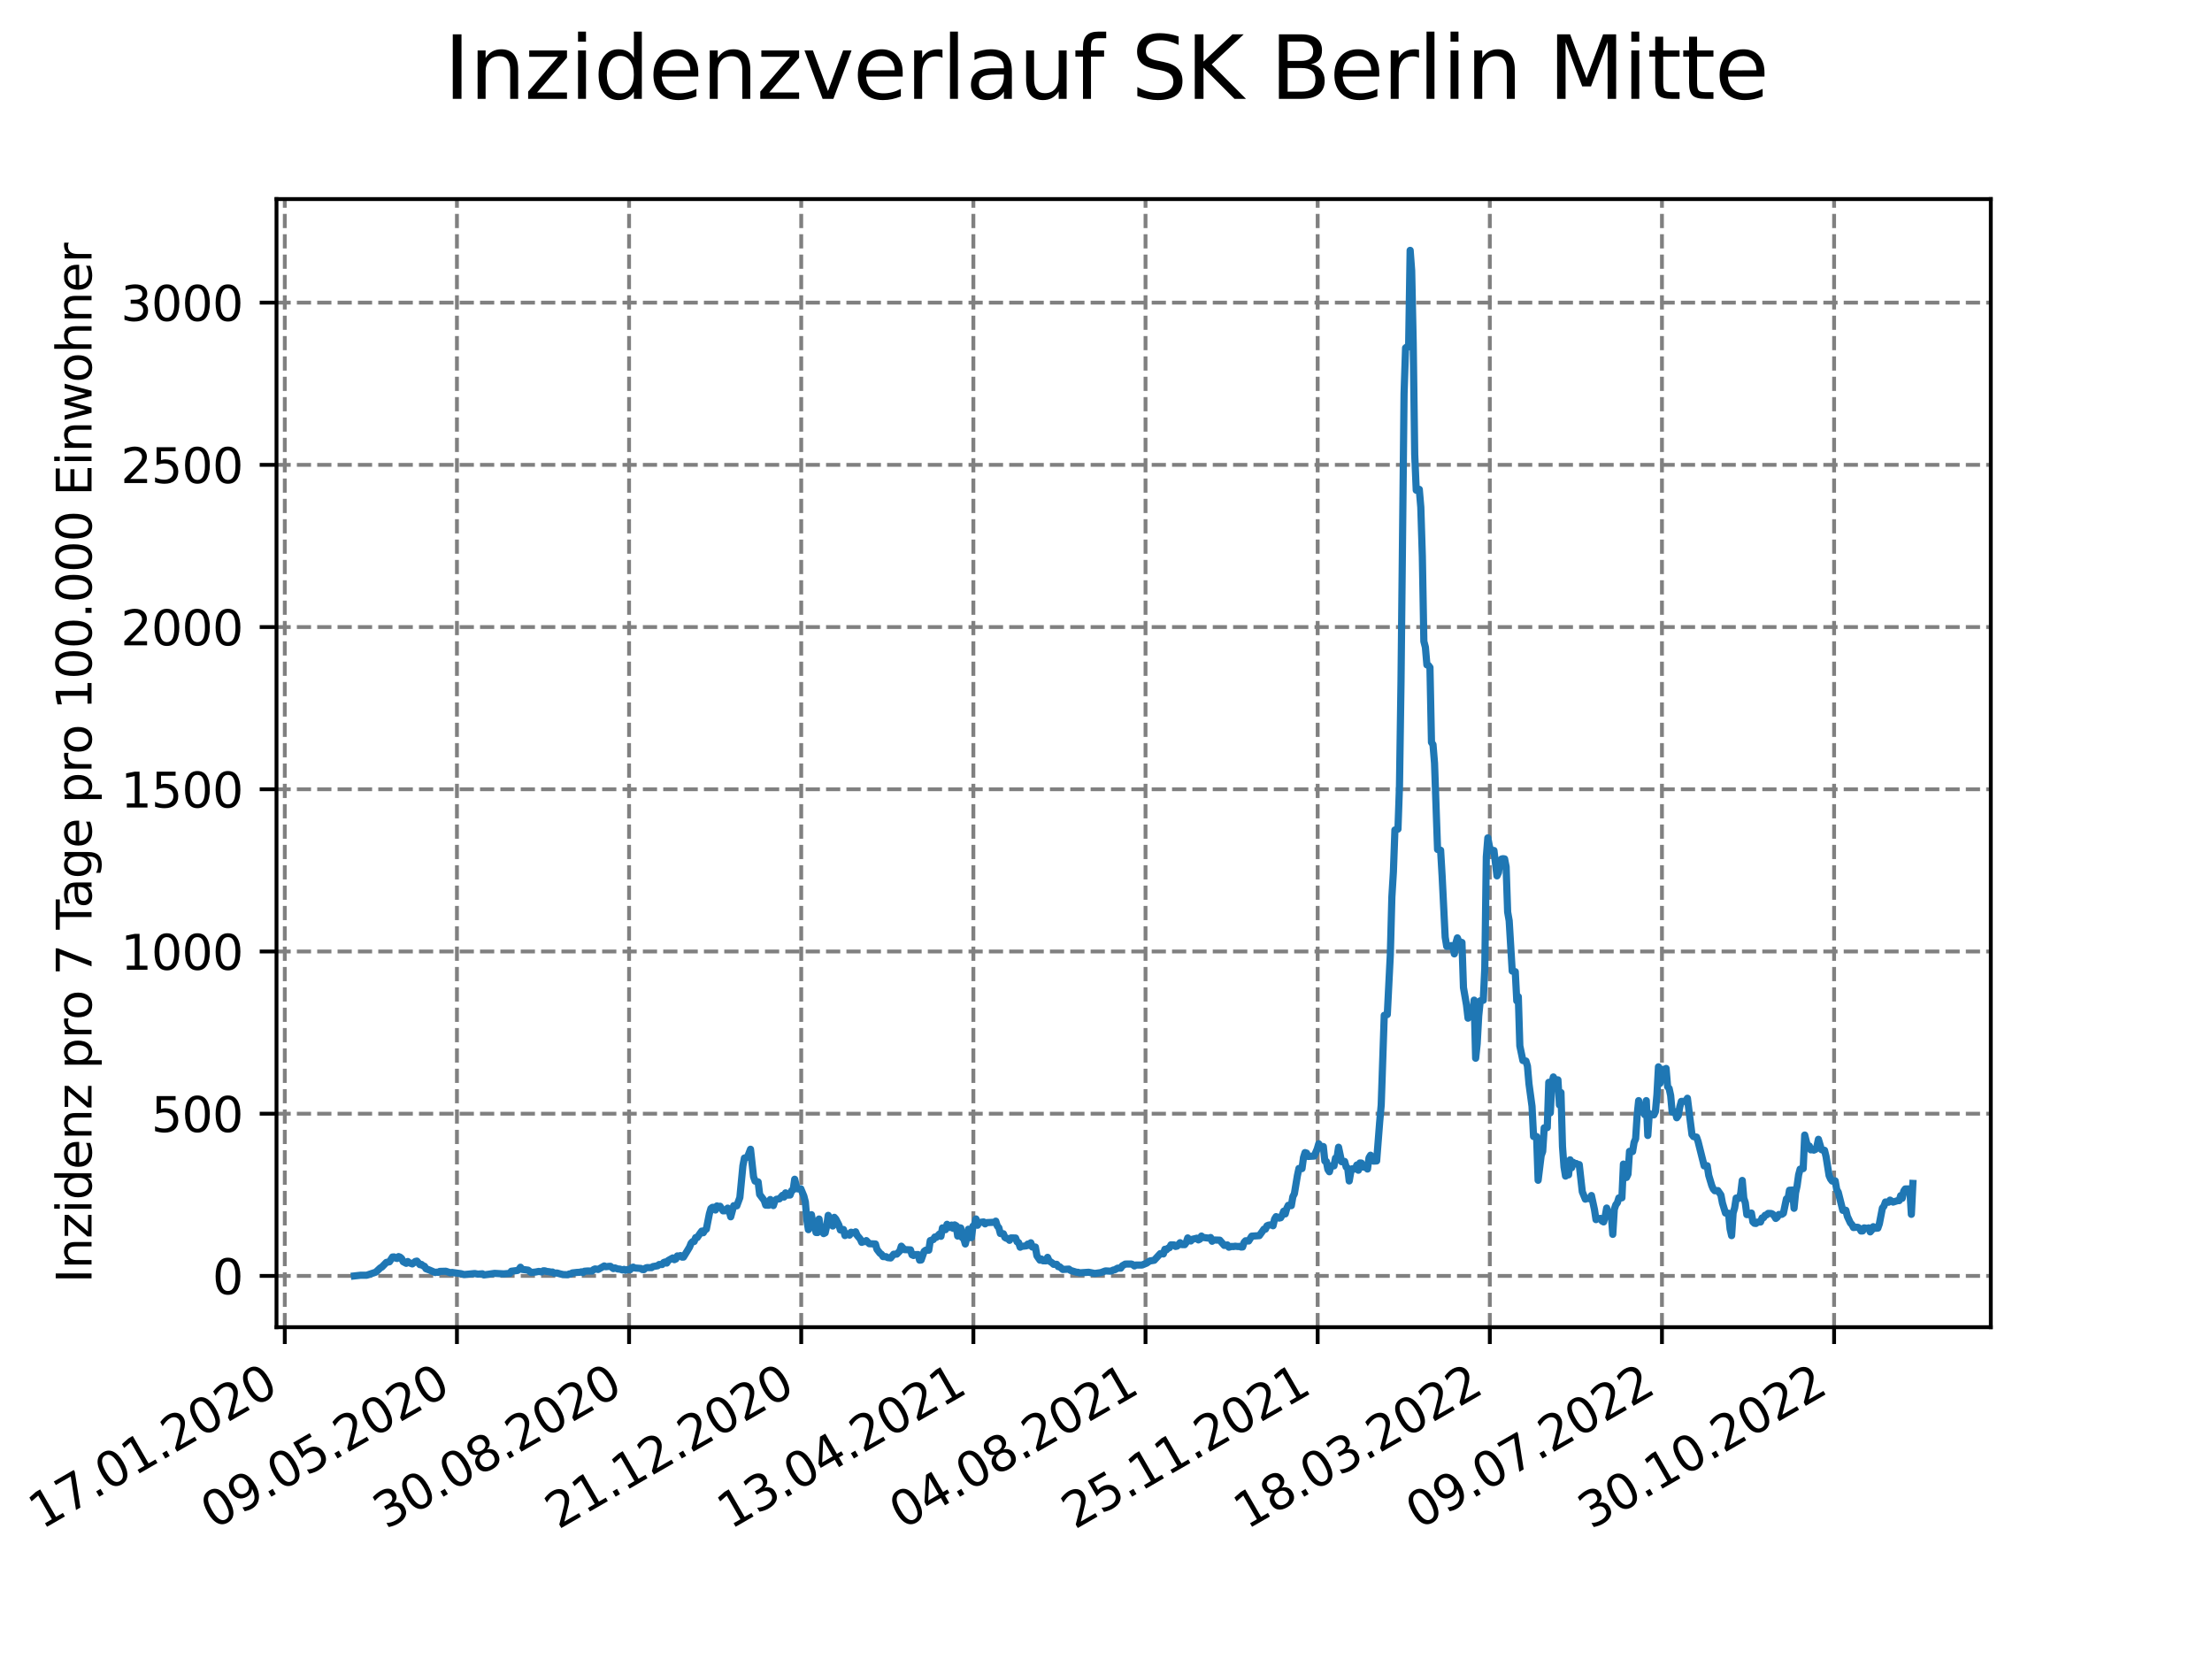 <?xml version="1.0" encoding="utf-8" standalone="no"?>
<!DOCTYPE svg PUBLIC "-//W3C//DTD SVG 1.1//EN"
  "http://www.w3.org/Graphics/SVG/1.1/DTD/svg11.dtd">
<svg xmlns:xlink="http://www.w3.org/1999/xlink" width="460.8pt" height="345.6pt" viewBox="0 0 460.8 345.6" xmlns="http://www.w3.org/2000/svg" version="1.1">
 <defs>
  <style type="text/css">*{stroke-linejoin: round; stroke-linecap: butt}</style>
 </defs>
 <g id="figure_1">
  <g id="patch_1">
   <path d="M 0 345.6 
L 460.8 345.6 
L 460.8 0 
L 0 0 
z
" style="fill: #ffffff"/>
  </g>
  <g id="axes_1">
   <g id="patch_2">
    <path d="M 57.6 276.48 
L 414.72 276.48 
L 414.72 41.472 
L 57.6 41.472 
z
" style="fill: #ffffff"/>
   </g>
   <g id="matplotlib.axis_1">
    <g id="xtick_1">
     <g id="line2d_1">
      <path d="M 59.327 276.48 
L 59.327 41.472 
" clip-path="url(#p2b980e1fa1)" style="fill: none; stroke-dasharray: 2.96,1.28; stroke-dashoffset: 0; stroke: #808080; stroke-width: 0.8"/>
     </g>
     <g id="line2d_2">
      <defs>
       <path id="m63052423ce" d="M 0 0 
L 0 3.5 
" style="stroke: #000000; stroke-width: 0.8"/>
      </defs>
      <g>
       <use xlink:href="#m63052423ce" x="59.327" y="276.48" style="stroke: #000000; stroke-width: 0.8"/>
      </g>
     </g>
     <g id="text_1">
      <!-- 17.01.2020 -->
      <g transform="translate(8.702 318.689) rotate(-30) scale(0.1 -0.1)">
       <defs>
        <path id="DejaVuSans-31" d="M 794 531 
L 1825 531 
L 1825 4091 
L 703 3866 
L 703 4441 
L 1819 4666 
L 2450 4666 
L 2450 531 
L 3481 531 
L 3481 0 
L 794 0 
L 794 531 
z
" transform="scale(0.016)"/>
        <path id="DejaVuSans-37" d="M 525 4666 
L 3525 4666 
L 3525 4397 
L 1831 0 
L 1172 0 
L 2766 4134 
L 525 4134 
L 525 4666 
z
" transform="scale(0.016)"/>
        <path id="DejaVuSans-2e" d="M 684 794 
L 1344 794 
L 1344 0 
L 684 0 
L 684 794 
z
" transform="scale(0.016)"/>
        <path id="DejaVuSans-30" d="M 2034 4250 
Q 1547 4250 1301 3770 
Q 1056 3291 1056 2328 
Q 1056 1369 1301 889 
Q 1547 409 2034 409 
Q 2525 409 2770 889 
Q 3016 1369 3016 2328 
Q 3016 3291 2770 3770 
Q 2525 4250 2034 4250 
z
M 2034 4750 
Q 2819 4750 3233 4129 
Q 3647 3509 3647 2328 
Q 3647 1150 3233 529 
Q 2819 -91 2034 -91 
Q 1250 -91 836 529 
Q 422 1150 422 2328 
Q 422 3509 836 4129 
Q 1250 4750 2034 4750 
z
" transform="scale(0.016)"/>
        <path id="DejaVuSans-32" d="M 1228 531 
L 3431 531 
L 3431 0 
L 469 0 
L 469 531 
Q 828 903 1448 1529 
Q 2069 2156 2228 2338 
Q 2531 2678 2651 2914 
Q 2772 3150 2772 3378 
Q 2772 3750 2511 3984 
Q 2250 4219 1831 4219 
Q 1534 4219 1204 4116 
Q 875 4013 500 3803 
L 500 4441 
Q 881 4594 1212 4672 
Q 1544 4750 1819 4750 
Q 2544 4750 2975 4387 
Q 3406 4025 3406 3419 
Q 3406 3131 3298 2873 
Q 3191 2616 2906 2266 
Q 2828 2175 2409 1742 
Q 1991 1309 1228 531 
z
" transform="scale(0.016)"/>
       </defs>
       <use xlink:href="#DejaVuSans-31"/>
       <use xlink:href="#DejaVuSans-37" x="63.623"/>
       <use xlink:href="#DejaVuSans-2e" x="127.246"/>
       <use xlink:href="#DejaVuSans-30" x="159.033"/>
       <use xlink:href="#DejaVuSans-31" x="222.656"/>
       <use xlink:href="#DejaVuSans-2e" x="286.279"/>
       <use xlink:href="#DejaVuSans-32" x="318.066"/>
       <use xlink:href="#DejaVuSans-30" x="381.689"/>
       <use xlink:href="#DejaVuSans-32" x="445.312"/>
       <use xlink:href="#DejaVuSans-30" x="508.936"/>
      </g>
     </g>
    </g>
    <g id="xtick_2">
     <g id="line2d_3">
      <path d="M 95.188 276.48 
L 95.188 41.472 
" clip-path="url(#p2b980e1fa1)" style="fill: none; stroke-dasharray: 2.96,1.28; stroke-dashoffset: 0; stroke: #808080; stroke-width: 0.8"/>
     </g>
     <g id="line2d_4">
      <g>
       <use xlink:href="#m63052423ce" x="95.188" y="276.48" style="stroke: #000000; stroke-width: 0.8"/>
      </g>
     </g>
     <g id="text_2">
      <!-- 09.05.2020 -->
      <g transform="translate(44.563 318.689) rotate(-30) scale(0.1 -0.1)">
       <defs>
        <path id="DejaVuSans-39" d="M 703 97 
L 703 672 
Q 941 559 1184 500 
Q 1428 441 1663 441 
Q 2288 441 2617 861 
Q 2947 1281 2994 2138 
Q 2813 1869 2534 1725 
Q 2256 1581 1919 1581 
Q 1219 1581 811 2004 
Q 403 2428 403 3163 
Q 403 3881 828 4315 
Q 1253 4750 1959 4750 
Q 2769 4750 3195 4129 
Q 3622 3509 3622 2328 
Q 3622 1225 3098 567 
Q 2575 -91 1691 -91 
Q 1453 -91 1209 -44 
Q 966 3 703 97 
z
M 1959 2075 
Q 2384 2075 2632 2365 
Q 2881 2656 2881 3163 
Q 2881 3666 2632 3958 
Q 2384 4250 1959 4250 
Q 1534 4250 1286 3958 
Q 1038 3666 1038 3163 
Q 1038 2656 1286 2365 
Q 1534 2075 1959 2075 
z
" transform="scale(0.016)"/>
        <path id="DejaVuSans-35" d="M 691 4666 
L 3169 4666 
L 3169 4134 
L 1269 4134 
L 1269 2991 
Q 1406 3038 1543 3061 
Q 1681 3084 1819 3084 
Q 2600 3084 3056 2656 
Q 3513 2228 3513 1497 
Q 3513 744 3044 326 
Q 2575 -91 1722 -91 
Q 1428 -91 1123 -41 
Q 819 9 494 109 
L 494 744 
Q 775 591 1075 516 
Q 1375 441 1709 441 
Q 2250 441 2565 725 
Q 2881 1009 2881 1497 
Q 2881 1984 2565 2268 
Q 2250 2553 1709 2553 
Q 1456 2553 1204 2497 
Q 953 2441 691 2322 
L 691 4666 
z
" transform="scale(0.016)"/>
       </defs>
       <use xlink:href="#DejaVuSans-30"/>
       <use xlink:href="#DejaVuSans-39" x="63.623"/>
       <use xlink:href="#DejaVuSans-2e" x="127.246"/>
       <use xlink:href="#DejaVuSans-30" x="159.033"/>
       <use xlink:href="#DejaVuSans-35" x="222.656"/>
       <use xlink:href="#DejaVuSans-2e" x="286.279"/>
       <use xlink:href="#DejaVuSans-32" x="318.066"/>
       <use xlink:href="#DejaVuSans-30" x="381.689"/>
       <use xlink:href="#DejaVuSans-32" x="445.312"/>
       <use xlink:href="#DejaVuSans-30" x="508.936"/>
      </g>
     </g>
    </g>
    <g id="xtick_3">
     <g id="line2d_5">
      <path d="M 131.049 276.48 
L 131.049 41.472 
" clip-path="url(#p2b980e1fa1)" style="fill: none; stroke-dasharray: 2.96,1.28; stroke-dashoffset: 0; stroke: #808080; stroke-width: 0.8"/>
     </g>
     <g id="line2d_6">
      <g>
       <use xlink:href="#m63052423ce" x="131.049" y="276.48" style="stroke: #000000; stroke-width: 0.8"/>
      </g>
     </g>
     <g id="text_3">
      <!-- 30.08.2020 -->
      <g transform="translate(80.424 318.689) rotate(-30) scale(0.1 -0.1)">
       <defs>
        <path id="DejaVuSans-33" d="M 2597 2516 
Q 3050 2419 3304 2112 
Q 3559 1806 3559 1356 
Q 3559 666 3084 287 
Q 2609 -91 1734 -91 
Q 1441 -91 1130 -33 
Q 819 25 488 141 
L 488 750 
Q 750 597 1062 519 
Q 1375 441 1716 441 
Q 2309 441 2620 675 
Q 2931 909 2931 1356 
Q 2931 1769 2642 2001 
Q 2353 2234 1838 2234 
L 1294 2234 
L 1294 2753 
L 1863 2753 
Q 2328 2753 2575 2939 
Q 2822 3125 2822 3475 
Q 2822 3834 2567 4026 
Q 2313 4219 1838 4219 
Q 1578 4219 1281 4162 
Q 984 4106 628 3988 
L 628 4550 
Q 988 4650 1302 4700 
Q 1616 4750 1894 4750 
Q 2613 4750 3031 4423 
Q 3450 4097 3450 3541 
Q 3450 3153 3228 2886 
Q 3006 2619 2597 2516 
z
" transform="scale(0.016)"/>
        <path id="DejaVuSans-38" d="M 2034 2216 
Q 1584 2216 1326 1975 
Q 1069 1734 1069 1313 
Q 1069 891 1326 650 
Q 1584 409 2034 409 
Q 2484 409 2743 651 
Q 3003 894 3003 1313 
Q 3003 1734 2745 1975 
Q 2488 2216 2034 2216 
z
M 1403 2484 
Q 997 2584 770 2862 
Q 544 3141 544 3541 
Q 544 4100 942 4425 
Q 1341 4750 2034 4750 
Q 2731 4750 3128 4425 
Q 3525 4100 3525 3541 
Q 3525 3141 3298 2862 
Q 3072 2584 2669 2484 
Q 3125 2378 3379 2068 
Q 3634 1759 3634 1313 
Q 3634 634 3220 271 
Q 2806 -91 2034 -91 
Q 1263 -91 848 271 
Q 434 634 434 1313 
Q 434 1759 690 2068 
Q 947 2378 1403 2484 
z
M 1172 3481 
Q 1172 3119 1398 2916 
Q 1625 2713 2034 2713 
Q 2441 2713 2670 2916 
Q 2900 3119 2900 3481 
Q 2900 3844 2670 4047 
Q 2441 4250 2034 4250 
Q 1625 4250 1398 4047 
Q 1172 3844 1172 3481 
z
" transform="scale(0.016)"/>
       </defs>
       <use xlink:href="#DejaVuSans-33"/>
       <use xlink:href="#DejaVuSans-30" x="63.623"/>
       <use xlink:href="#DejaVuSans-2e" x="127.246"/>
       <use xlink:href="#DejaVuSans-30" x="159.033"/>
       <use xlink:href="#DejaVuSans-38" x="222.656"/>
       <use xlink:href="#DejaVuSans-2e" x="286.279"/>
       <use xlink:href="#DejaVuSans-32" x="318.066"/>
       <use xlink:href="#DejaVuSans-30" x="381.689"/>
       <use xlink:href="#DejaVuSans-32" x="445.312"/>
       <use xlink:href="#DejaVuSans-30" x="508.936"/>
      </g>
     </g>
    </g>
    <g id="xtick_4">
     <g id="line2d_7">
      <path d="M 166.91 276.48 
L 166.91 41.472 
" clip-path="url(#p2b980e1fa1)" style="fill: none; stroke-dasharray: 2.96,1.28; stroke-dashoffset: 0; stroke: #808080; stroke-width: 0.8"/>
     </g>
     <g id="line2d_8">
      <g>
       <use xlink:href="#m63052423ce" x="166.91" y="276.48" style="stroke: #000000; stroke-width: 0.8"/>
      </g>
     </g>
     <g id="text_4">
      <!-- 21.12.2020 -->
      <g transform="translate(116.285 318.689) rotate(-30) scale(0.1 -0.1)">
       <use xlink:href="#DejaVuSans-32"/>
       <use xlink:href="#DejaVuSans-31" x="63.623"/>
       <use xlink:href="#DejaVuSans-2e" x="127.246"/>
       <use xlink:href="#DejaVuSans-31" x="159.033"/>
       <use xlink:href="#DejaVuSans-32" x="222.656"/>
       <use xlink:href="#DejaVuSans-2e" x="286.279"/>
       <use xlink:href="#DejaVuSans-32" x="318.066"/>
       <use xlink:href="#DejaVuSans-30" x="381.689"/>
       <use xlink:href="#DejaVuSans-32" x="445.312"/>
       <use xlink:href="#DejaVuSans-30" x="508.936"/>
      </g>
     </g>
    </g>
    <g id="xtick_5">
     <g id="line2d_9">
      <path d="M 202.772 276.48 
L 202.772 41.472 
" clip-path="url(#p2b980e1fa1)" style="fill: none; stroke-dasharray: 2.96,1.28; stroke-dashoffset: 0; stroke: #808080; stroke-width: 0.8"/>
     </g>
     <g id="line2d_10">
      <g>
       <use xlink:href="#m63052423ce" x="202.772" y="276.48" style="stroke: #000000; stroke-width: 0.8"/>
      </g>
     </g>
     <g id="text_5">
      <!-- 13.04.2021 -->
      <g transform="translate(152.146 318.689) rotate(-30) scale(0.1 -0.1)">
       <defs>
        <path id="DejaVuSans-34" d="M 2419 4116 
L 825 1625 
L 2419 1625 
L 2419 4116 
z
M 2253 4666 
L 3047 4666 
L 3047 1625 
L 3713 1625 
L 3713 1100 
L 3047 1100 
L 3047 0 
L 2419 0 
L 2419 1100 
L 313 1100 
L 313 1709 
L 2253 4666 
z
" transform="scale(0.016)"/>
       </defs>
       <use xlink:href="#DejaVuSans-31"/>
       <use xlink:href="#DejaVuSans-33" x="63.623"/>
       <use xlink:href="#DejaVuSans-2e" x="127.246"/>
       <use xlink:href="#DejaVuSans-30" x="159.033"/>
       <use xlink:href="#DejaVuSans-34" x="222.656"/>
       <use xlink:href="#DejaVuSans-2e" x="286.279"/>
       <use xlink:href="#DejaVuSans-32" x="318.066"/>
       <use xlink:href="#DejaVuSans-30" x="381.689"/>
       <use xlink:href="#DejaVuSans-32" x="445.312"/>
       <use xlink:href="#DejaVuSans-31" x="508.936"/>
      </g>
     </g>
    </g>
    <g id="xtick_6">
     <g id="line2d_11">
      <path d="M 238.633 276.48 
L 238.633 41.472 
" clip-path="url(#p2b980e1fa1)" style="fill: none; stroke-dasharray: 2.96,1.28; stroke-dashoffset: 0; stroke: #808080; stroke-width: 0.8"/>
     </g>
     <g id="line2d_12">
      <g>
       <use xlink:href="#m63052423ce" x="238.633" y="276.48" style="stroke: #000000; stroke-width: 0.8"/>
      </g>
     </g>
     <g id="text_6">
      <!-- 04.08.2021 -->
      <g transform="translate(188.008 318.689) rotate(-30) scale(0.1 -0.1)">
       <use xlink:href="#DejaVuSans-30"/>
       <use xlink:href="#DejaVuSans-34" x="63.623"/>
       <use xlink:href="#DejaVuSans-2e" x="127.246"/>
       <use xlink:href="#DejaVuSans-30" x="159.033"/>
       <use xlink:href="#DejaVuSans-38" x="222.656"/>
       <use xlink:href="#DejaVuSans-2e" x="286.279"/>
       <use xlink:href="#DejaVuSans-32" x="318.066"/>
       <use xlink:href="#DejaVuSans-30" x="381.689"/>
       <use xlink:href="#DejaVuSans-32" x="445.312"/>
       <use xlink:href="#DejaVuSans-31" x="508.936"/>
      </g>
     </g>
    </g>
    <g id="xtick_7">
     <g id="line2d_13">
      <path d="M 274.494 276.48 
L 274.494 41.472 
" clip-path="url(#p2b980e1fa1)" style="fill: none; stroke-dasharray: 2.96,1.28; stroke-dashoffset: 0; stroke: #808080; stroke-width: 0.8"/>
     </g>
     <g id="line2d_14">
      <g>
       <use xlink:href="#m63052423ce" x="274.494" y="276.48" style="stroke: #000000; stroke-width: 0.8"/>
      </g>
     </g>
     <g id="text_7">
      <!-- 25.11.2021 -->
      <g transform="translate(223.869 318.689) rotate(-30) scale(0.1 -0.1)">
       <use xlink:href="#DejaVuSans-32"/>
       <use xlink:href="#DejaVuSans-35" x="63.623"/>
       <use xlink:href="#DejaVuSans-2e" x="127.246"/>
       <use xlink:href="#DejaVuSans-31" x="159.033"/>
       <use xlink:href="#DejaVuSans-31" x="222.656"/>
       <use xlink:href="#DejaVuSans-2e" x="286.279"/>
       <use xlink:href="#DejaVuSans-32" x="318.066"/>
       <use xlink:href="#DejaVuSans-30" x="381.689"/>
       <use xlink:href="#DejaVuSans-32" x="445.312"/>
       <use xlink:href="#DejaVuSans-31" x="508.936"/>
      </g>
     </g>
    </g>
    <g id="xtick_8">
     <g id="line2d_15">
      <path d="M 310.355 276.48 
L 310.355 41.472 
" clip-path="url(#p2b980e1fa1)" style="fill: none; stroke-dasharray: 2.96,1.28; stroke-dashoffset: 0; stroke: #808080; stroke-width: 0.8"/>
     </g>
     <g id="line2d_16">
      <g>
       <use xlink:href="#m63052423ce" x="310.355" y="276.48" style="stroke: #000000; stroke-width: 0.8"/>
      </g>
     </g>
     <g id="text_8">
      <!-- 18.03.2022 -->
      <g transform="translate(259.73 318.689) rotate(-30) scale(0.1 -0.1)">
       <use xlink:href="#DejaVuSans-31"/>
       <use xlink:href="#DejaVuSans-38" x="63.623"/>
       <use xlink:href="#DejaVuSans-2e" x="127.246"/>
       <use xlink:href="#DejaVuSans-30" x="159.033"/>
       <use xlink:href="#DejaVuSans-33" x="222.656"/>
       <use xlink:href="#DejaVuSans-2e" x="286.279"/>
       <use xlink:href="#DejaVuSans-32" x="318.066"/>
       <use xlink:href="#DejaVuSans-30" x="381.689"/>
       <use xlink:href="#DejaVuSans-32" x="445.312"/>
       <use xlink:href="#DejaVuSans-32" x="508.936"/>
      </g>
     </g>
    </g>
    <g id="xtick_9">
     <g id="line2d_17">
      <path d="M 346.216 276.48 
L 346.216 41.472 
" clip-path="url(#p2b980e1fa1)" style="fill: none; stroke-dasharray: 2.96,1.28; stroke-dashoffset: 0; stroke: #808080; stroke-width: 0.8"/>
     </g>
     <g id="line2d_18">
      <g>
       <use xlink:href="#m63052423ce" x="346.216" y="276.48" style="stroke: #000000; stroke-width: 0.8"/>
      </g>
     </g>
     <g id="text_9">
      <!-- 09.07.2022 -->
      <g transform="translate(295.591 318.689) rotate(-30) scale(0.1 -0.1)">
       <use xlink:href="#DejaVuSans-30"/>
       <use xlink:href="#DejaVuSans-39" x="63.623"/>
       <use xlink:href="#DejaVuSans-2e" x="127.246"/>
       <use xlink:href="#DejaVuSans-30" x="159.033"/>
       <use xlink:href="#DejaVuSans-37" x="222.656"/>
       <use xlink:href="#DejaVuSans-2e" x="286.279"/>
       <use xlink:href="#DejaVuSans-32" x="318.066"/>
       <use xlink:href="#DejaVuSans-30" x="381.689"/>
       <use xlink:href="#DejaVuSans-32" x="445.312"/>
       <use xlink:href="#DejaVuSans-32" x="508.936"/>
      </g>
     </g>
    </g>
    <g id="xtick_10">
     <g id="line2d_19">
      <path d="M 382.077 276.48 
L 382.077 41.472 
" clip-path="url(#p2b980e1fa1)" style="fill: none; stroke-dasharray: 2.96,1.28; stroke-dashoffset: 0; stroke: #808080; stroke-width: 0.8"/>
     </g>
     <g id="line2d_20">
      <g>
       <use xlink:href="#m63052423ce" x="382.077" y="276.48" style="stroke: #000000; stroke-width: 0.8"/>
      </g>
     </g>
     <g id="text_10">
      <!-- 30.10.2022 -->
      <g transform="translate(331.452 318.689) rotate(-30) scale(0.1 -0.1)">
       <use xlink:href="#DejaVuSans-33"/>
       <use xlink:href="#DejaVuSans-30" x="63.623"/>
       <use xlink:href="#DejaVuSans-2e" x="127.246"/>
       <use xlink:href="#DejaVuSans-31" x="159.033"/>
       <use xlink:href="#DejaVuSans-30" x="222.656"/>
       <use xlink:href="#DejaVuSans-2e" x="286.279"/>
       <use xlink:href="#DejaVuSans-32" x="318.066"/>
       <use xlink:href="#DejaVuSans-30" x="381.689"/>
       <use xlink:href="#DejaVuSans-32" x="445.312"/>
       <use xlink:href="#DejaVuSans-32" x="508.936"/>
      </g>
     </g>
    </g>
   </g>
   <g id="matplotlib.axis_2">
    <g id="ytick_1">
     <g id="line2d_21">
      <path d="M 57.6 265.798 
L 414.72 265.798 
" clip-path="url(#p2b980e1fa1)" style="fill: none; stroke-dasharray: 2.96,1.28; stroke-dashoffset: 0; stroke: #808080; stroke-width: 0.8"/>
     </g>
     <g id="line2d_22">
      <defs>
       <path id="m35373a0cb8" d="M 0 0 
L -3.5 0 
" style="stroke: #000000; stroke-width: 0.8"/>
      </defs>
      <g>
       <use xlink:href="#m35373a0cb8" x="57.6" y="265.798" style="stroke: #000000; stroke-width: 0.8"/>
      </g>
     </g>
     <g id="text_11">
      <!-- 0 -->
      <g transform="translate(44.237 269.597) scale(0.1 -0.1)">
       <use xlink:href="#DejaVuSans-30"/>
      </g>
     </g>
    </g>
    <g id="ytick_2">
     <g id="line2d_23">
      <path d="M 57.6 232.005 
L 414.72 232.005 
" clip-path="url(#p2b980e1fa1)" style="fill: none; stroke-dasharray: 2.96,1.28; stroke-dashoffset: 0; stroke: #808080; stroke-width: 0.8"/>
     </g>
     <g id="line2d_24">
      <g>
       <use xlink:href="#m35373a0cb8" x="57.6" y="232.005" style="stroke: #000000; stroke-width: 0.8"/>
      </g>
     </g>
     <g id="text_12">
      <!-- 500 -->
      <g transform="translate(31.512 235.804) scale(0.1 -0.1)">
       <use xlink:href="#DejaVuSans-35"/>
       <use xlink:href="#DejaVuSans-30" x="63.623"/>
       <use xlink:href="#DejaVuSans-30" x="127.246"/>
      </g>
     </g>
    </g>
    <g id="ytick_3">
     <g id="line2d_25">
      <path d="M 57.6 198.212 
L 414.72 198.212 
" clip-path="url(#p2b980e1fa1)" style="fill: none; stroke-dasharray: 2.96,1.28; stroke-dashoffset: 0; stroke: #808080; stroke-width: 0.8"/>
     </g>
     <g id="line2d_26">
      <g>
       <use xlink:href="#m35373a0cb8" x="57.6" y="198.212" style="stroke: #000000; stroke-width: 0.8"/>
      </g>
     </g>
     <g id="text_13">
      <!-- 1000 -->
      <g transform="translate(25.15 202.011) scale(0.1 -0.1)">
       <use xlink:href="#DejaVuSans-31"/>
       <use xlink:href="#DejaVuSans-30" x="63.623"/>
       <use xlink:href="#DejaVuSans-30" x="127.246"/>
       <use xlink:href="#DejaVuSans-30" x="190.869"/>
      </g>
     </g>
    </g>
    <g id="ytick_4">
     <g id="line2d_27">
      <path d="M 57.6 164.419 
L 414.72 164.419 
" clip-path="url(#p2b980e1fa1)" style="fill: none; stroke-dasharray: 2.96,1.28; stroke-dashoffset: 0; stroke: #808080; stroke-width: 0.8"/>
     </g>
     <g id="line2d_28">
      <g>
       <use xlink:href="#m35373a0cb8" x="57.6" y="164.419" style="stroke: #000000; stroke-width: 0.8"/>
      </g>
     </g>
     <g id="text_14">
      <!-- 1500 -->
      <g transform="translate(25.15 168.218) scale(0.1 -0.1)">
       <use xlink:href="#DejaVuSans-31"/>
       <use xlink:href="#DejaVuSans-35" x="63.623"/>
       <use xlink:href="#DejaVuSans-30" x="127.246"/>
       <use xlink:href="#DejaVuSans-30" x="190.869"/>
      </g>
     </g>
    </g>
    <g id="ytick_5">
     <g id="line2d_29">
      <path d="M 57.6 130.626 
L 414.72 130.626 
" clip-path="url(#p2b980e1fa1)" style="fill: none; stroke-dasharray: 2.96,1.28; stroke-dashoffset: 0; stroke: #808080; stroke-width: 0.8"/>
     </g>
     <g id="line2d_30">
      <g>
       <use xlink:href="#m35373a0cb8" x="57.6" y="130.626" style="stroke: #000000; stroke-width: 0.8"/>
      </g>
     </g>
     <g id="text_15">
      <!-- 2000 -->
      <g transform="translate(25.15 134.425) scale(0.1 -0.1)">
       <use xlink:href="#DejaVuSans-32"/>
       <use xlink:href="#DejaVuSans-30" x="63.623"/>
       <use xlink:href="#DejaVuSans-30" x="127.246"/>
       <use xlink:href="#DejaVuSans-30" x="190.869"/>
      </g>
     </g>
    </g>
    <g id="ytick_6">
     <g id="line2d_31">
      <path d="M 57.6 96.832 
L 414.72 96.832 
" clip-path="url(#p2b980e1fa1)" style="fill: none; stroke-dasharray: 2.96,1.28; stroke-dashoffset: 0; stroke: #808080; stroke-width: 0.8"/>
     </g>
     <g id="line2d_32">
      <g>
       <use xlink:href="#m35373a0cb8" x="57.6" y="96.832" style="stroke: #000000; stroke-width: 0.8"/>
      </g>
     </g>
     <g id="text_16">
      <!-- 2500 -->
      <g transform="translate(25.15 100.632) scale(0.1 -0.1)">
       <use xlink:href="#DejaVuSans-32"/>
       <use xlink:href="#DejaVuSans-35" x="63.623"/>
       <use xlink:href="#DejaVuSans-30" x="127.246"/>
       <use xlink:href="#DejaVuSans-30" x="190.869"/>
      </g>
     </g>
    </g>
    <g id="ytick_7">
     <g id="line2d_33">
      <path d="M 57.6 63.039 
L 414.72 63.039 
" clip-path="url(#p2b980e1fa1)" style="fill: none; stroke-dasharray: 2.96,1.28; stroke-dashoffset: 0; stroke: #808080; stroke-width: 0.8"/>
     </g>
     <g id="line2d_34">
      <g>
       <use xlink:href="#m35373a0cb8" x="57.6" y="63.039" style="stroke: #000000; stroke-width: 0.8"/>
      </g>
     </g>
     <g id="text_17">
      <!-- 3000 -->
      <g transform="translate(25.15 66.839) scale(0.1 -0.1)">
       <use xlink:href="#DejaVuSans-33"/>
       <use xlink:href="#DejaVuSans-30" x="63.623"/>
       <use xlink:href="#DejaVuSans-30" x="127.246"/>
       <use xlink:href="#DejaVuSans-30" x="190.869"/>
      </g>
     </g>
    </g>
    <g id="text_18">
     <!-- Inzidenz pro 7 Tage pro 100.000 Einwohner -->
     <g transform="translate(19.07 267.301) rotate(-90) scale(0.1 -0.1)">
      <defs>
       <path id="DejaVuSans-49" d="M 628 4666 
L 1259 4666 
L 1259 0 
L 628 0 
L 628 4666 
z
" transform="scale(0.016)"/>
       <path id="DejaVuSans-6e" d="M 3513 2113 
L 3513 0 
L 2938 0 
L 2938 2094 
Q 2938 2591 2744 2837 
Q 2550 3084 2163 3084 
Q 1697 3084 1428 2787 
Q 1159 2491 1159 1978 
L 1159 0 
L 581 0 
L 581 3500 
L 1159 3500 
L 1159 2956 
Q 1366 3272 1645 3428 
Q 1925 3584 2291 3584 
Q 2894 3584 3203 3211 
Q 3513 2838 3513 2113 
z
" transform="scale(0.016)"/>
       <path id="DejaVuSans-7a" d="M 353 3500 
L 3084 3500 
L 3084 2975 
L 922 459 
L 3084 459 
L 3084 0 
L 275 0 
L 275 525 
L 2438 3041 
L 353 3041 
L 353 3500 
z
" transform="scale(0.016)"/>
       <path id="DejaVuSans-69" d="M 603 3500 
L 1178 3500 
L 1178 0 
L 603 0 
L 603 3500 
z
M 603 4863 
L 1178 4863 
L 1178 4134 
L 603 4134 
L 603 4863 
z
" transform="scale(0.016)"/>
       <path id="DejaVuSans-64" d="M 2906 2969 
L 2906 4863 
L 3481 4863 
L 3481 0 
L 2906 0 
L 2906 525 
Q 2725 213 2448 61 
Q 2172 -91 1784 -91 
Q 1150 -91 751 415 
Q 353 922 353 1747 
Q 353 2572 751 3078 
Q 1150 3584 1784 3584 
Q 2172 3584 2448 3432 
Q 2725 3281 2906 2969 
z
M 947 1747 
Q 947 1113 1208 752 
Q 1469 391 1925 391 
Q 2381 391 2643 752 
Q 2906 1113 2906 1747 
Q 2906 2381 2643 2742 
Q 2381 3103 1925 3103 
Q 1469 3103 1208 2742 
Q 947 2381 947 1747 
z
" transform="scale(0.016)"/>
       <path id="DejaVuSans-65" d="M 3597 1894 
L 3597 1613 
L 953 1613 
Q 991 1019 1311 708 
Q 1631 397 2203 397 
Q 2534 397 2845 478 
Q 3156 559 3463 722 
L 3463 178 
Q 3153 47 2828 -22 
Q 2503 -91 2169 -91 
Q 1331 -91 842 396 
Q 353 884 353 1716 
Q 353 2575 817 3079 
Q 1281 3584 2069 3584 
Q 2775 3584 3186 3129 
Q 3597 2675 3597 1894 
z
M 3022 2063 
Q 3016 2534 2758 2815 
Q 2500 3097 2075 3097 
Q 1594 3097 1305 2825 
Q 1016 2553 972 2059 
L 3022 2063 
z
" transform="scale(0.016)"/>
       <path id="DejaVuSans-20" transform="scale(0.016)"/>
       <path id="DejaVuSans-70" d="M 1159 525 
L 1159 -1331 
L 581 -1331 
L 581 3500 
L 1159 3500 
L 1159 2969 
Q 1341 3281 1617 3432 
Q 1894 3584 2278 3584 
Q 2916 3584 3314 3078 
Q 3713 2572 3713 1747 
Q 3713 922 3314 415 
Q 2916 -91 2278 -91 
Q 1894 -91 1617 61 
Q 1341 213 1159 525 
z
M 3116 1747 
Q 3116 2381 2855 2742 
Q 2594 3103 2138 3103 
Q 1681 3103 1420 2742 
Q 1159 2381 1159 1747 
Q 1159 1113 1420 752 
Q 1681 391 2138 391 
Q 2594 391 2855 752 
Q 3116 1113 3116 1747 
z
" transform="scale(0.016)"/>
       <path id="DejaVuSans-72" d="M 2631 2963 
Q 2534 3019 2420 3045 
Q 2306 3072 2169 3072 
Q 1681 3072 1420 2755 
Q 1159 2438 1159 1844 
L 1159 0 
L 581 0 
L 581 3500 
L 1159 3500 
L 1159 2956 
Q 1341 3275 1631 3429 
Q 1922 3584 2338 3584 
Q 2397 3584 2469 3576 
Q 2541 3569 2628 3553 
L 2631 2963 
z
" transform="scale(0.016)"/>
       <path id="DejaVuSans-6f" d="M 1959 3097 
Q 1497 3097 1228 2736 
Q 959 2375 959 1747 
Q 959 1119 1226 758 
Q 1494 397 1959 397 
Q 2419 397 2687 759 
Q 2956 1122 2956 1747 
Q 2956 2369 2687 2733 
Q 2419 3097 1959 3097 
z
M 1959 3584 
Q 2709 3584 3137 3096 
Q 3566 2609 3566 1747 
Q 3566 888 3137 398 
Q 2709 -91 1959 -91 
Q 1206 -91 779 398 
Q 353 888 353 1747 
Q 353 2609 779 3096 
Q 1206 3584 1959 3584 
z
" transform="scale(0.016)"/>
       <path id="DejaVuSans-54" d="M -19 4666 
L 3928 4666 
L 3928 4134 
L 2272 4134 
L 2272 0 
L 1638 0 
L 1638 4134 
L -19 4134 
L -19 4666 
z
" transform="scale(0.016)"/>
       <path id="DejaVuSans-61" d="M 2194 1759 
Q 1497 1759 1228 1600 
Q 959 1441 959 1056 
Q 959 750 1161 570 
Q 1363 391 1709 391 
Q 2188 391 2477 730 
Q 2766 1069 2766 1631 
L 2766 1759 
L 2194 1759 
z
M 3341 1997 
L 3341 0 
L 2766 0 
L 2766 531 
Q 2569 213 2275 61 
Q 1981 -91 1556 -91 
Q 1019 -91 701 211 
Q 384 513 384 1019 
Q 384 1609 779 1909 
Q 1175 2209 1959 2209 
L 2766 2209 
L 2766 2266 
Q 2766 2663 2505 2880 
Q 2244 3097 1772 3097 
Q 1472 3097 1187 3025 
Q 903 2953 641 2809 
L 641 3341 
Q 956 3463 1253 3523 
Q 1550 3584 1831 3584 
Q 2591 3584 2966 3190 
Q 3341 2797 3341 1997 
z
" transform="scale(0.016)"/>
       <path id="DejaVuSans-67" d="M 2906 1791 
Q 2906 2416 2648 2759 
Q 2391 3103 1925 3103 
Q 1463 3103 1205 2759 
Q 947 2416 947 1791 
Q 947 1169 1205 825 
Q 1463 481 1925 481 
Q 2391 481 2648 825 
Q 2906 1169 2906 1791 
z
M 3481 434 
Q 3481 -459 3084 -895 
Q 2688 -1331 1869 -1331 
Q 1566 -1331 1297 -1286 
Q 1028 -1241 775 -1147 
L 775 -588 
Q 1028 -725 1275 -790 
Q 1522 -856 1778 -856 
Q 2344 -856 2625 -561 
Q 2906 -266 2906 331 
L 2906 616 
Q 2728 306 2450 153 
Q 2172 0 1784 0 
Q 1141 0 747 490 
Q 353 981 353 1791 
Q 353 2603 747 3093 
Q 1141 3584 1784 3584 
Q 2172 3584 2450 3431 
Q 2728 3278 2906 2969 
L 2906 3500 
L 3481 3500 
L 3481 434 
z
" transform="scale(0.016)"/>
       <path id="DejaVuSans-45" d="M 628 4666 
L 3578 4666 
L 3578 4134 
L 1259 4134 
L 1259 2753 
L 3481 2753 
L 3481 2222 
L 1259 2222 
L 1259 531 
L 3634 531 
L 3634 0 
L 628 0 
L 628 4666 
z
" transform="scale(0.016)"/>
       <path id="DejaVuSans-77" d="M 269 3500 
L 844 3500 
L 1563 769 
L 2278 3500 
L 2956 3500 
L 3675 769 
L 4391 3500 
L 4966 3500 
L 4050 0 
L 3372 0 
L 2619 2869 
L 1863 0 
L 1184 0 
L 269 3500 
z
" transform="scale(0.016)"/>
       <path id="DejaVuSans-68" d="M 3513 2113 
L 3513 0 
L 2938 0 
L 2938 2094 
Q 2938 2591 2744 2837 
Q 2550 3084 2163 3084 
Q 1697 3084 1428 2787 
Q 1159 2491 1159 1978 
L 1159 0 
L 581 0 
L 581 4863 
L 1159 4863 
L 1159 2956 
Q 1366 3272 1645 3428 
Q 1925 3584 2291 3584 
Q 2894 3584 3203 3211 
Q 3513 2838 3513 2113 
z
" transform="scale(0.016)"/>
      </defs>
      <use xlink:href="#DejaVuSans-49"/>
      <use xlink:href="#DejaVuSans-6e" x="29.492"/>
      <use xlink:href="#DejaVuSans-7a" x="92.871"/>
      <use xlink:href="#DejaVuSans-69" x="145.361"/>
      <use xlink:href="#DejaVuSans-64" x="173.145"/>
      <use xlink:href="#DejaVuSans-65" x="236.621"/>
      <use xlink:href="#DejaVuSans-6e" x="298.145"/>
      <use xlink:href="#DejaVuSans-7a" x="361.523"/>
      <use xlink:href="#DejaVuSans-20" x="414.014"/>
      <use xlink:href="#DejaVuSans-70" x="445.801"/>
      <use xlink:href="#DejaVuSans-72" x="509.277"/>
      <use xlink:href="#DejaVuSans-6f" x="548.141"/>
      <use xlink:href="#DejaVuSans-20" x="609.322"/>
      <use xlink:href="#DejaVuSans-37" x="641.109"/>
      <use xlink:href="#DejaVuSans-20" x="704.732"/>
      <use xlink:href="#DejaVuSans-54" x="736.52"/>
      <use xlink:href="#DejaVuSans-61" x="781.104"/>
      <use xlink:href="#DejaVuSans-67" x="842.383"/>
      <use xlink:href="#DejaVuSans-65" x="905.859"/>
      <use xlink:href="#DejaVuSans-20" x="967.383"/>
      <use xlink:href="#DejaVuSans-70" x="999.17"/>
      <use xlink:href="#DejaVuSans-72" x="1062.646"/>
      <use xlink:href="#DejaVuSans-6f" x="1101.51"/>
      <use xlink:href="#DejaVuSans-20" x="1162.691"/>
      <use xlink:href="#DejaVuSans-31" x="1194.479"/>
      <use xlink:href="#DejaVuSans-30" x="1258.102"/>
      <use xlink:href="#DejaVuSans-30" x="1321.725"/>
      <use xlink:href="#DejaVuSans-2e" x="1385.348"/>
      <use xlink:href="#DejaVuSans-30" x="1417.135"/>
      <use xlink:href="#DejaVuSans-30" x="1480.758"/>
      <use xlink:href="#DejaVuSans-30" x="1544.381"/>
      <use xlink:href="#DejaVuSans-20" x="1608.004"/>
      <use xlink:href="#DejaVuSans-45" x="1639.791"/>
      <use xlink:href="#DejaVuSans-69" x="1702.975"/>
      <use xlink:href="#DejaVuSans-6e" x="1730.758"/>
      <use xlink:href="#DejaVuSans-77" x="1794.137"/>
      <use xlink:href="#DejaVuSans-6f" x="1875.924"/>
      <use xlink:href="#DejaVuSans-68" x="1937.105"/>
      <use xlink:href="#DejaVuSans-6e" x="2000.484"/>
      <use xlink:href="#DejaVuSans-65" x="2063.863"/>
      <use xlink:href="#DejaVuSans-72" x="2125.387"/>
     </g>
    </g>
   </g>
   <g id="line2d_35">
    <path d="M 73.833 265.798 
L 75.102 265.656 
L 76.372 265.656 
L 77.006 265.443 
L 78.276 265.017 
L 79.228 264.13 
L 79.545 263.953 
L 80.497 262.977 
L 81.132 262.852 
L 81.767 261.859 
L 82.084 261.841 
L 82.401 262.072 
L 82.719 262.161 
L 83.036 261.77 
L 83.353 261.894 
L 83.671 262.178 
L 83.988 262.835 
L 84.623 263.172 
L 84.94 262.799 
L 85.258 263.048 
L 85.892 263.296 
L 86.527 262.782 
L 86.844 262.711 
L 87.479 263.456 
L 87.796 263.403 
L 88.114 263.686 
L 88.431 263.793 
L 88.748 264.307 
L 89.383 264.538 
L 90.653 265.088 
L 90.97 264.999 
L 91.287 265.053 
L 91.605 264.857 
L 92.874 264.822 
L 93.826 265.141 
L 94.143 265.07 
L 95.413 265.248 
L 96.048 265.337 
L 96.682 265.514 
L 98.904 265.301 
L 99.539 265.425 
L 100.491 265.354 
L 100.808 265.585 
L 103.029 265.266 
L 104.934 265.372 
L 106.203 265.266 
L 106.52 264.822 
L 107.79 264.662 
L 108.107 264.432 
L 108.424 263.988 
L 108.742 264.432 
L 110.011 264.591 
L 110.646 265.088 
L 111.598 264.982 
L 112.233 264.857 
L 112.867 264.964 
L 113.185 264.733 
L 113.502 264.733 
L 113.82 264.857 
L 114.454 264.928 
L 114.772 265.017 
L 115.089 264.982 
L 115.406 265.212 
L 116.041 265.195 
L 116.676 265.372 
L 117.31 265.514 
L 118.262 265.549 
L 118.58 265.39 
L 118.897 265.39 
L 119.215 265.177 
L 120.167 265.07 
L 120.801 265.035 
L 121.119 264.946 
L 121.436 265.106 
L 121.753 264.822 
L 122.388 264.769 
L 123.34 264.786 
L 123.658 264.467 
L 123.975 264.343 
L 124.61 264.449 
L 125.879 263.722 
L 126.196 263.882 
L 126.831 263.811 
L 127.148 263.793 
L 127.783 264.272 
L 128.1 264.13 
L 128.735 264.361 
L 129.053 264.361 
L 129.687 264.556 
L 130.005 264.432 
L 130.322 264.627 
L 130.639 264.485 
L 131.274 264.503 
L 131.591 264.077 
L 131.909 263.97 
L 132.226 264.148 
L 133.496 264.236 
L 133.813 264.467 
L 134.13 264.485 
L 134.448 264.183 
L 134.765 264.059 
L 135.717 264.077 
L 136.034 263.846 
L 136.986 263.686 
L 137.304 263.42 
L 137.939 263.42 
L 138.256 263.012 
L 138.573 262.888 
L 138.891 263.119 
L 139.208 262.586 
L 140.16 262.054 
L 140.477 262.409 
L 140.795 262.267 
L 141.112 261.628 
L 141.429 261.699 
L 141.747 261.557 
L 142.064 261.877 
L 142.381 261.877 
L 143.334 260.315 
L 143.651 259.783 
L 143.968 258.985 
L 144.286 258.647 
L 144.603 258.63 
L 144.92 257.813 
L 145.238 257.813 
L 145.872 256.891 
L 146.19 256.465 
L 146.507 256.802 
L 146.824 256.27 
L 147.142 256.057 
L 147.777 252.845 
L 148.094 251.763 
L 148.411 251.515 
L 148.729 251.515 
L 149.046 252.065 
L 149.363 251.213 
L 149.681 251.355 
L 149.998 251.284 
L 150.633 252.242 
L 151.267 252.207 
L 151.585 251.674 
L 151.902 252.26 
L 152.22 253.484 
L 152.854 251.16 
L 153.489 251.195 
L 154.124 249.474 
L 154.758 242.856 
L 155.076 241.241 
L 155.71 241.064 
L 156.345 239.414 
L 156.98 245.145 
L 157.297 246.05 
L 157.932 246.21 
L 158.249 248.818 
L 159.201 250.095 
L 159.519 251.053 
L 160.153 251.071 
L 160.471 249.882 
L 161.105 251.142 
L 161.423 250.148 
L 161.74 249.829 
L 162.375 249.74 
L 163.01 249.013 
L 163.327 249.368 
L 163.644 248.498 
L 163.962 248.96 
L 164.596 248.942 
L 164.914 248.037 
L 165.231 247.877 
L 165.548 245.659 
L 165.866 246.99 
L 166.183 247.664 
L 166.818 247.629 
L 167.453 249.155 
L 167.77 250.379 
L 168.087 254.158 
L 168.405 256.163 
L 168.722 253.697 
L 169.039 253.041 
L 169.357 254.992 
L 169.674 255.365 
L 169.991 256.749 
L 170.309 256.767 
L 170.626 253.945 
L 170.943 256.323 
L 171.261 255.631 
L 171.578 256.98 
L 171.896 256.82 
L 172.213 255.418 
L 172.53 253.183 
L 172.848 253.875 
L 173.165 253.963 
L 173.482 255.4 
L 173.8 253.591 
L 174.117 253.945 
L 174.752 255.187 
L 175.069 256.234 
L 175.704 256.128 
L 176.021 257.388 
L 176.339 256.98 
L 176.973 257.299 
L 177.291 256.696 
L 177.925 256.855 
L 178.243 256.607 
L 178.56 257.352 
L 179.195 258.097 
L 179.512 258.807 
L 179.829 258.665 
L 180.147 258.647 
L 180.464 258.434 
L 181.099 259.091 
L 182.051 259.126 
L 182.368 259.144 
L 182.686 260.262 
L 183.32 261.078 
L 183.638 261.291 
L 183.955 261.77 
L 184.59 261.788 
L 184.907 261.983 
L 185.542 262.054 
L 186.177 261.273 
L 186.811 261.256 
L 187.446 260.599 
L 187.763 259.606 
L 188.398 260.315 
L 189.667 260.368 
L 189.985 261.398 
L 190.302 261.539 
L 190.62 261.362 
L 191.254 261.344 
L 191.572 262.515 
L 191.889 262.48 
L 192.524 260.67 
L 192.841 260.439 
L 193.476 260.439 
L 193.793 258.434 
L 194.428 258.222 
L 194.745 257.689 
L 195.062 257.76 
L 195.697 257.068 
L 196.015 257.547 
L 196.332 255.791 
L 196.649 255.897 
L 196.967 256.163 
L 197.284 255.046 
L 197.919 255.702 
L 198.236 255.205 
L 198.553 255.879 
L 198.871 255.17 
L 199.188 255.347 
L 199.505 257.494 
L 199.823 255.755 
L 200.14 255.809 
L 200.458 257.831 
L 200.775 258.044 
L 201.092 259.144 
L 201.41 257.849 
L 201.727 256.075 
L 202.044 257.813 
L 202.362 257.813 
L 202.679 255.436 
L 202.996 255.187 
L 203.314 253.928 
L 203.631 255.241 
L 203.948 254.673 
L 204.9 254.549 
L 205.218 254.957 
L 205.535 254.691 
L 206.805 254.637 
L 207.122 254.655 
L 207.439 254.389 
L 207.757 255.4 
L 208.074 255.755 
L 208.391 256.962 
L 209.026 257.015 
L 209.343 257.778 
L 209.661 257.973 
L 209.978 258.009 
L 210.296 258.381 
L 210.613 257.884 
L 211.565 257.902 
L 211.882 258.701 
L 212.2 258.86 
L 212.517 259.818 
L 212.834 259.641 
L 213.786 259.535 
L 214.104 259.162 
L 214.421 259.446 
L 214.739 258.896 
L 215.056 259.783 
L 215.691 259.783 
L 216.008 261.61 
L 216.643 262.515 
L 216.96 262.285 
L 217.277 262.64 
L 217.912 262.657 
L 218.229 261.93 
L 218.547 262.657 
L 219.181 263.083 
L 219.499 263.385 
L 220.134 263.385 
L 220.451 263.864 
L 220.768 263.899 
L 221.403 264.449 
L 222.672 264.378 
L 222.99 264.645 
L 224.259 265.035 
L 224.577 265.035 
L 224.894 265.159 
L 226.798 265.035 
L 228.067 265.283 
L 228.702 265.195 
L 229.337 265.106 
L 230.289 264.751 
L 231.241 264.804 
L 231.558 264.769 
L 231.876 264.574 
L 232.193 264.538 
L 232.828 264.183 
L 233.462 264.183 
L 233.78 263.704 
L 234.415 263.332 
L 235.049 263.314 
L 235.684 263.314 
L 236.001 263.456 
L 236.319 263.722 
L 236.636 263.527 
L 237.905 263.527 
L 238.858 263.136 
L 239.492 262.693 
L 240.444 262.533 
L 241.714 261.149 
L 242.348 261.22 
L 242.666 260.244 
L 242.983 260.368 
L 243.3 260.031 
L 243.618 259.925 
L 243.935 259.322 
L 244.57 259.339 
L 244.887 259.659 
L 245.205 259.588 
L 245.839 258.878 
L 246.157 259.268 
L 246.791 259.286 
L 247.109 258.843 
L 247.426 257.884 
L 248.061 258.523 
L 248.378 258.168 
L 249.33 257.938 
L 249.648 258.293 
L 249.965 258.133 
L 250.282 257.494 
L 250.6 257.778 
L 251.869 257.938 
L 252.186 257.796 
L 252.504 258.576 
L 252.821 258.31 
L 254.091 258.346 
L 255.043 259.446 
L 255.677 259.339 
L 255.995 259.818 
L 256.629 259.641 
L 256.947 259.694 
L 257.264 259.606 
L 257.899 259.676 
L 258.216 259.641 
L 258.534 259.783 
L 258.851 259.765 
L 259.168 258.807 
L 259.486 258.47 
L 260.12 258.523 
L 260.755 257.512 
L 262.342 257.405 
L 262.977 256.518 
L 263.294 256.057 
L 263.611 256.057 
L 263.929 255.365 
L 264.246 255.223 
L 264.881 255.134 
L 265.198 255.347 
L 265.515 253.963 
L 265.833 253.449 
L 266.467 253.75 
L 266.785 253.679 
L 267.102 253.112 
L 267.42 252.313 
L 267.737 252.881 
L 268.054 251.745 
L 268.372 251.089 
L 269.006 251.16 
L 269.324 249.297 
L 269.641 248.676 
L 270.276 244.879 
L 270.593 243.406 
L 271.228 243.442 
L 271.545 241.117 
L 271.862 240.106 
L 272.18 240.212 
L 272.497 240.904 
L 273.767 240.833 
L 274.401 239.361 
L 274.719 238.278 
L 275.036 238.811 
L 275.671 238.846 
L 275.988 241.862 
L 276.305 241.969 
L 276.623 243.619 
L 276.94 244.098 
L 277.258 242.874 
L 277.892 242.874 
L 278.21 241.241 
L 278.527 241.171 
L 278.844 238.988 
L 279.479 242.004 
L 280.114 241.951 
L 280.431 243.105 
L 280.748 243.335 
L 281.066 246.014 
L 281.383 244.187 
L 281.7 243.477 
L 282.335 243.513 
L 282.653 242.696 
L 282.97 243.779 
L 283.287 242.271 
L 283.605 242.288 
L 283.922 243.122 
L 284.557 243.14 
L 284.874 243.53 
L 285.191 241.188 
L 285.509 240.656 
L 285.826 241.472 
L 286.143 241.88 
L 286.778 241.845 
L 287.413 233.718 
L 287.73 230.188 
L 288.365 211.504 
L 288.682 211.486 
L 289 211.345 
L 289.634 198.765 
L 289.952 186.859 
L 290.269 181.643 
L 290.586 172.895 
L 291.221 172.718 
L 291.539 163.687 
L 291.856 141.987 
L 292.491 82.016 
L 292.808 72.47 
L 293.125 72.239 
L 293.443 72.257 
L 293.76 52.154 
L 294.077 56.377 
L 294.395 71.37 
L 294.712 94.649 
L 295.029 102.119 
L 295.347 102.172 
L 295.664 101.941 
L 295.981 105.685 
L 296.299 115.905 
L 296.616 133.612 
L 296.934 134.819 
L 297.251 138.509 
L 297.568 138.616 
L 297.886 139.042 
L 298.203 154.638 
L 298.52 155.117 
L 298.838 158.985 
L 299.472 176.959 
L 300.107 177.118 
L 300.424 182.548 
L 301.059 195.234 
L 301.377 197.15 
L 302.011 197.115 
L 302.329 196.99 
L 302.646 197.221 
L 302.963 198.711 
L 303.281 196.476 
L 303.598 195.376 
L 303.915 196.156 
L 304.55 196.334 
L 304.867 205.738 
L 305.502 209.375 
L 305.82 212.107 
L 306.137 211.699 
L 306.454 211.682 
L 306.772 211.788 
L 307.089 208.346 
L 307.406 220.447 
L 307.724 217.413 
L 308.041 211.664 
L 308.358 208.488 
L 308.993 208.381 
L 309.31 201.728 
L 309.628 178.484 
L 309.945 174.545 
L 310.262 176.249 
L 310.58 177.242 
L 311.215 177.171 
L 311.849 182.459 
L 312.167 181.767 
L 312.484 179.372 
L 312.801 178.946 
L 313.119 178.875 
L 313.436 178.928 
L 313.753 180.578 
L 314.071 189.982 
L 314.388 191.809 
L 315.023 202.296 
L 315.658 202.42 
L 315.975 208.506 
L 316.292 207.636 
L 316.61 217.874 
L 317.244 220.926 
L 317.879 221.032 
L 318.196 222.097 
L 318.514 225.787 
L 319.148 230.471 
L 319.466 236.753 
L 320.1 236.753 
L 320.418 245.872 
L 321.053 240.727 
L 321.37 239.858 
L 321.687 234.943 
L 322.322 234.907 
L 322.639 225.468 
L 322.957 231.82 
L 323.274 225.752 
L 323.591 224.35 
L 323.909 224.936 
L 324.543 224.953 
L 324.861 230.188 
L 325.178 227.597 
L 325.496 238.846 
L 325.813 243.105 
L 326.13 245.003 
L 326.448 244.79 
L 326.765 244.737 
L 327.082 241.614 
L 327.4 243.264 
L 327.717 242.129 
L 328.034 242.483 
L 328.352 242.377 
L 328.669 242.572 
L 328.986 242.608 
L 329.621 248.268 
L 330.256 249.811 
L 330.573 249.652 
L 331.208 249.723 
L 331.525 249.048 
L 332.16 251.994 
L 332.477 254.07 
L 332.795 253.875 
L 333.429 253.821 
L 333.747 254.371 
L 334.064 254.549 
L 334.381 253.431 
L 334.699 251.657 
L 335.016 252.934 
L 335.651 252.952 
L 335.968 257.139 
L 336.286 251.923 
L 336.603 250.982 
L 336.92 250.574 
L 337.238 249.545 
L 337.872 249.527 
L 338.19 242.501 
L 338.507 245.34 
L 338.824 245.287 
L 339.142 244.613 
L 339.459 239.84 
L 340.094 239.893 
L 340.411 237.977 
L 340.729 237.232 
L 341.046 232.317 
L 341.363 229.283 
L 341.681 231.341 
L 342.315 231.234 
L 342.633 232.228 
L 342.95 229.283 
L 343.267 236.54 
L 343.585 231.962 
L 343.902 232.228 
L 344.537 232.246 
L 344.854 231.572 
L 345.172 228.023 
L 345.489 222.239 
L 345.806 225.699 
L 346.124 222.753 
L 346.758 222.806 
L 347.076 222.576 
L 347.393 226.373 
L 347.71 226.745 
L 348.028 228.218 
L 348.345 231.643 
L 348.98 231.589 
L 349.297 232.849 
L 349.615 232.405 
L 349.932 230.596 
L 350.249 229.442 
L 351.201 229.425 
L 351.519 228.786 
L 352.471 236.362 
L 352.788 236.77 
L 353.423 236.877 
L 353.74 237.799 
L 355.01 242.874 
L 355.644 242.838 
L 355.962 244.861 
L 356.596 246.972 
L 356.914 247.7 
L 357.231 248.055 
L 357.866 248.019 
L 358.5 248.942 
L 358.818 250.628 
L 359.453 252.703 
L 360.087 252.739 
L 360.405 256.004 
L 360.722 257.405 
L 361.039 252.703 
L 361.357 251.621 
L 361.674 249.581 
L 362.309 249.616 
L 362.626 248.569 
L 362.943 245.908 
L 363.261 249.598 
L 363.578 250.557 
L 363.896 253.023 
L 364.53 253.005 
L 364.848 252.703 
L 365.165 254.531 
L 365.482 254.833 
L 365.8 254.868 
L 366.117 254.584 
L 366.752 254.566 
L 367.069 253.715 
L 367.386 253.662 
L 367.704 253.165 
L 368.021 253.076 
L 368.339 252.774 
L 368.973 252.792 
L 369.291 252.934 
L 369.608 253.289 
L 369.925 253.821 
L 370.243 253.573 
L 370.56 253.005 
L 371.195 252.97 
L 371.512 252.739 
L 372.147 249.74 
L 372.464 249.794 
L 372.781 247.948 
L 373.416 247.913 
L 373.734 251.71 
L 374.051 248.498 
L 374.368 247.026 
L 374.686 244.737 
L 375.003 243.548 
L 375.638 243.442 
L 375.955 236.451 
L 376.59 238.988 
L 376.907 238.722 
L 377.224 239.538 
L 377.542 239.485 
L 377.859 239.591 
L 378.177 239.449 
L 378.494 238.828 
L 378.811 237.338 
L 379.446 239.485 
L 379.763 239.627 
L 380.081 239.627 
L 380.398 240.922 
L 381.033 244.897 
L 381.35 245.606 
L 381.667 246.032 
L 382.302 245.997 
L 382.62 247.806 
L 382.937 248.356 
L 383.889 252.136 
L 384.524 252.118 
L 384.841 253.395 
L 385.476 254.762 
L 385.793 255.099 
L 386.11 255.72 
L 386.745 255.649 
L 387.062 255.684 
L 387.38 255.897 
L 387.697 256.447 
L 388.015 256.43 
L 388.332 255.791 
L 388.967 255.897 
L 389.284 255.791 
L 389.601 256.625 
L 389.919 256.252 
L 390.236 255.542 
L 390.553 255.879 
L 391.188 255.844 
L 391.505 254.939 
L 392.14 251.657 
L 392.458 251.266 
L 392.775 250.397 
L 393.41 250.45 
L 393.727 250.007 
L 394.362 250.415 
L 395.314 250.113 
L 395.631 250.113 
L 395.948 249.066 
L 396.266 249.634 
L 396.583 248.126 
L 396.9 247.682 
L 397.853 247.682 
L 398.17 252.97 
L 398.487 246.529 
L 398.487 246.529 
" clip-path="url(#p2b980e1fa1)" style="fill: none; stroke: #1f77b4; stroke-width: 1.5; stroke-linecap: square"/>
   </g>
   <g id="patch_3">
    <path d="M 57.6 276.48 
L 57.6 41.472 
" style="fill: none; stroke: #000000; stroke-width: 0.8; stroke-linejoin: miter; stroke-linecap: square"/>
   </g>
   <g id="patch_4">
    <path d="M 414.72 276.48 
L 414.72 41.472 
" style="fill: none; stroke: #000000; stroke-width: 0.8; stroke-linejoin: miter; stroke-linecap: square"/>
   </g>
   <g id="patch_5">
    <path d="M 57.6 276.48 
L 414.72 276.48 
" style="fill: none; stroke: #000000; stroke-width: 0.8; stroke-linejoin: miter; stroke-linecap: square"/>
   </g>
   <g id="patch_6">
    <path d="M 57.6 41.472 
L 414.72 41.472 
" style="fill: none; stroke: #000000; stroke-width: 0.8; stroke-linejoin: miter; stroke-linecap: square"/>
   </g>
  </g>
  <g id="text_19">
   <!-- Inzidenzverlauf SK Berlin Mitte -->
   <g transform="translate(92.513 20.589) scale(0.18 -0.18)">
    <defs>
     <path id="DejaVuSans-76" d="M 191 3500 
L 800 3500 
L 1894 563 
L 2988 3500 
L 3597 3500 
L 2284 0 
L 1503 0 
L 191 3500 
z
" transform="scale(0.016)"/>
     <path id="DejaVuSans-6c" d="M 603 4863 
L 1178 4863 
L 1178 0 
L 603 0 
L 603 4863 
z
" transform="scale(0.016)"/>
     <path id="DejaVuSans-75" d="M 544 1381 
L 544 3500 
L 1119 3500 
L 1119 1403 
Q 1119 906 1312 657 
Q 1506 409 1894 409 
Q 2359 409 2629 706 
Q 2900 1003 2900 1516 
L 2900 3500 
L 3475 3500 
L 3475 0 
L 2900 0 
L 2900 538 
Q 2691 219 2414 64 
Q 2138 -91 1772 -91 
Q 1169 -91 856 284 
Q 544 659 544 1381 
z
M 1991 3584 
L 1991 3584 
z
" transform="scale(0.016)"/>
     <path id="DejaVuSans-66" d="M 2375 4863 
L 2375 4384 
L 1825 4384 
Q 1516 4384 1395 4259 
Q 1275 4134 1275 3809 
L 1275 3500 
L 2222 3500 
L 2222 3053 
L 1275 3053 
L 1275 0 
L 697 0 
L 697 3053 
L 147 3053 
L 147 3500 
L 697 3500 
L 697 3744 
Q 697 4328 969 4595 
Q 1241 4863 1831 4863 
L 2375 4863 
z
" transform="scale(0.016)"/>
     <path id="DejaVuSans-53" d="M 3425 4513 
L 3425 3897 
Q 3066 4069 2747 4153 
Q 2428 4238 2131 4238 
Q 1616 4238 1336 4038 
Q 1056 3838 1056 3469 
Q 1056 3159 1242 3001 
Q 1428 2844 1947 2747 
L 2328 2669 
Q 3034 2534 3370 2195 
Q 3706 1856 3706 1288 
Q 3706 609 3251 259 
Q 2797 -91 1919 -91 
Q 1588 -91 1214 -16 
Q 841 59 441 206 
L 441 856 
Q 825 641 1194 531 
Q 1563 422 1919 422 
Q 2459 422 2753 634 
Q 3047 847 3047 1241 
Q 3047 1584 2836 1778 
Q 2625 1972 2144 2069 
L 1759 2144 
Q 1053 2284 737 2584 
Q 422 2884 422 3419 
Q 422 4038 858 4394 
Q 1294 4750 2059 4750 
Q 2388 4750 2728 4690 
Q 3069 4631 3425 4513 
z
" transform="scale(0.016)"/>
     <path id="DejaVuSans-4b" d="M 628 4666 
L 1259 4666 
L 1259 2694 
L 3353 4666 
L 4166 4666 
L 1850 2491 
L 4331 0 
L 3500 0 
L 1259 2247 
L 1259 0 
L 628 0 
L 628 4666 
z
" transform="scale(0.016)"/>
     <path id="DejaVuSans-42" d="M 1259 2228 
L 1259 519 
L 2272 519 
Q 2781 519 3026 730 
Q 3272 941 3272 1375 
Q 3272 1813 3026 2020 
Q 2781 2228 2272 2228 
L 1259 2228 
z
M 1259 4147 
L 1259 2741 
L 2194 2741 
Q 2656 2741 2882 2914 
Q 3109 3088 3109 3444 
Q 3109 3797 2882 3972 
Q 2656 4147 2194 4147 
L 1259 4147 
z
M 628 4666 
L 2241 4666 
Q 2963 4666 3353 4366 
Q 3744 4066 3744 3513 
Q 3744 3084 3544 2831 
Q 3344 2578 2956 2516 
Q 3422 2416 3680 2098 
Q 3938 1781 3938 1306 
Q 3938 681 3513 340 
Q 3088 0 2303 0 
L 628 0 
L 628 4666 
z
" transform="scale(0.016)"/>
     <path id="DejaVuSans-4d" d="M 628 4666 
L 1569 4666 
L 2759 1491 
L 3956 4666 
L 4897 4666 
L 4897 0 
L 4281 0 
L 4281 4097 
L 3078 897 
L 2444 897 
L 1241 4097 
L 1241 0 
L 628 0 
L 628 4666 
z
" transform="scale(0.016)"/>
     <path id="DejaVuSans-74" d="M 1172 4494 
L 1172 3500 
L 2356 3500 
L 2356 3053 
L 1172 3053 
L 1172 1153 
Q 1172 725 1289 603 
Q 1406 481 1766 481 
L 2356 481 
L 2356 0 
L 1766 0 
Q 1100 0 847 248 
Q 594 497 594 1153 
L 594 3053 
L 172 3053 
L 172 3500 
L 594 3500 
L 594 4494 
L 1172 4494 
z
" transform="scale(0.016)"/>
    </defs>
    <use xlink:href="#DejaVuSans-49"/>
    <use xlink:href="#DejaVuSans-6e" x="29.492"/>
    <use xlink:href="#DejaVuSans-7a" x="92.871"/>
    <use xlink:href="#DejaVuSans-69" x="145.361"/>
    <use xlink:href="#DejaVuSans-64" x="173.145"/>
    <use xlink:href="#DejaVuSans-65" x="236.621"/>
    <use xlink:href="#DejaVuSans-6e" x="298.145"/>
    <use xlink:href="#DejaVuSans-7a" x="361.523"/>
    <use xlink:href="#DejaVuSans-76" x="414.014"/>
    <use xlink:href="#DejaVuSans-65" x="473.193"/>
    <use xlink:href="#DejaVuSans-72" x="534.717"/>
    <use xlink:href="#DejaVuSans-6c" x="575.83"/>
    <use xlink:href="#DejaVuSans-61" x="603.613"/>
    <use xlink:href="#DejaVuSans-75" x="664.893"/>
    <use xlink:href="#DejaVuSans-66" x="728.271"/>
    <use xlink:href="#DejaVuSans-20" x="763.477"/>
    <use xlink:href="#DejaVuSans-53" x="795.264"/>
    <use xlink:href="#DejaVuSans-4b" x="858.74"/>
    <use xlink:href="#DejaVuSans-20" x="924.316"/>
    <use xlink:href="#DejaVuSans-42" x="956.104"/>
    <use xlink:href="#DejaVuSans-65" x="1024.707"/>
    <use xlink:href="#DejaVuSans-72" x="1086.23"/>
    <use xlink:href="#DejaVuSans-6c" x="1127.344"/>
    <use xlink:href="#DejaVuSans-69" x="1155.127"/>
    <use xlink:href="#DejaVuSans-6e" x="1182.91"/>
    <use xlink:href="#DejaVuSans-20" x="1246.289"/>
    <use xlink:href="#DejaVuSans-4d" x="1278.076"/>
    <use xlink:href="#DejaVuSans-69" x="1364.355"/>
    <use xlink:href="#DejaVuSans-74" x="1392.139"/>
    <use xlink:href="#DejaVuSans-74" x="1431.348"/>
    <use xlink:href="#DejaVuSans-65" x="1470.557"/>
   </g>
  </g>
 </g>
 <defs>
  <clipPath id="p2b980e1fa1">
   <rect x="57.6" y="41.472" width="357.12" height="235.008"/>
  </clipPath>
 </defs>
</svg>
